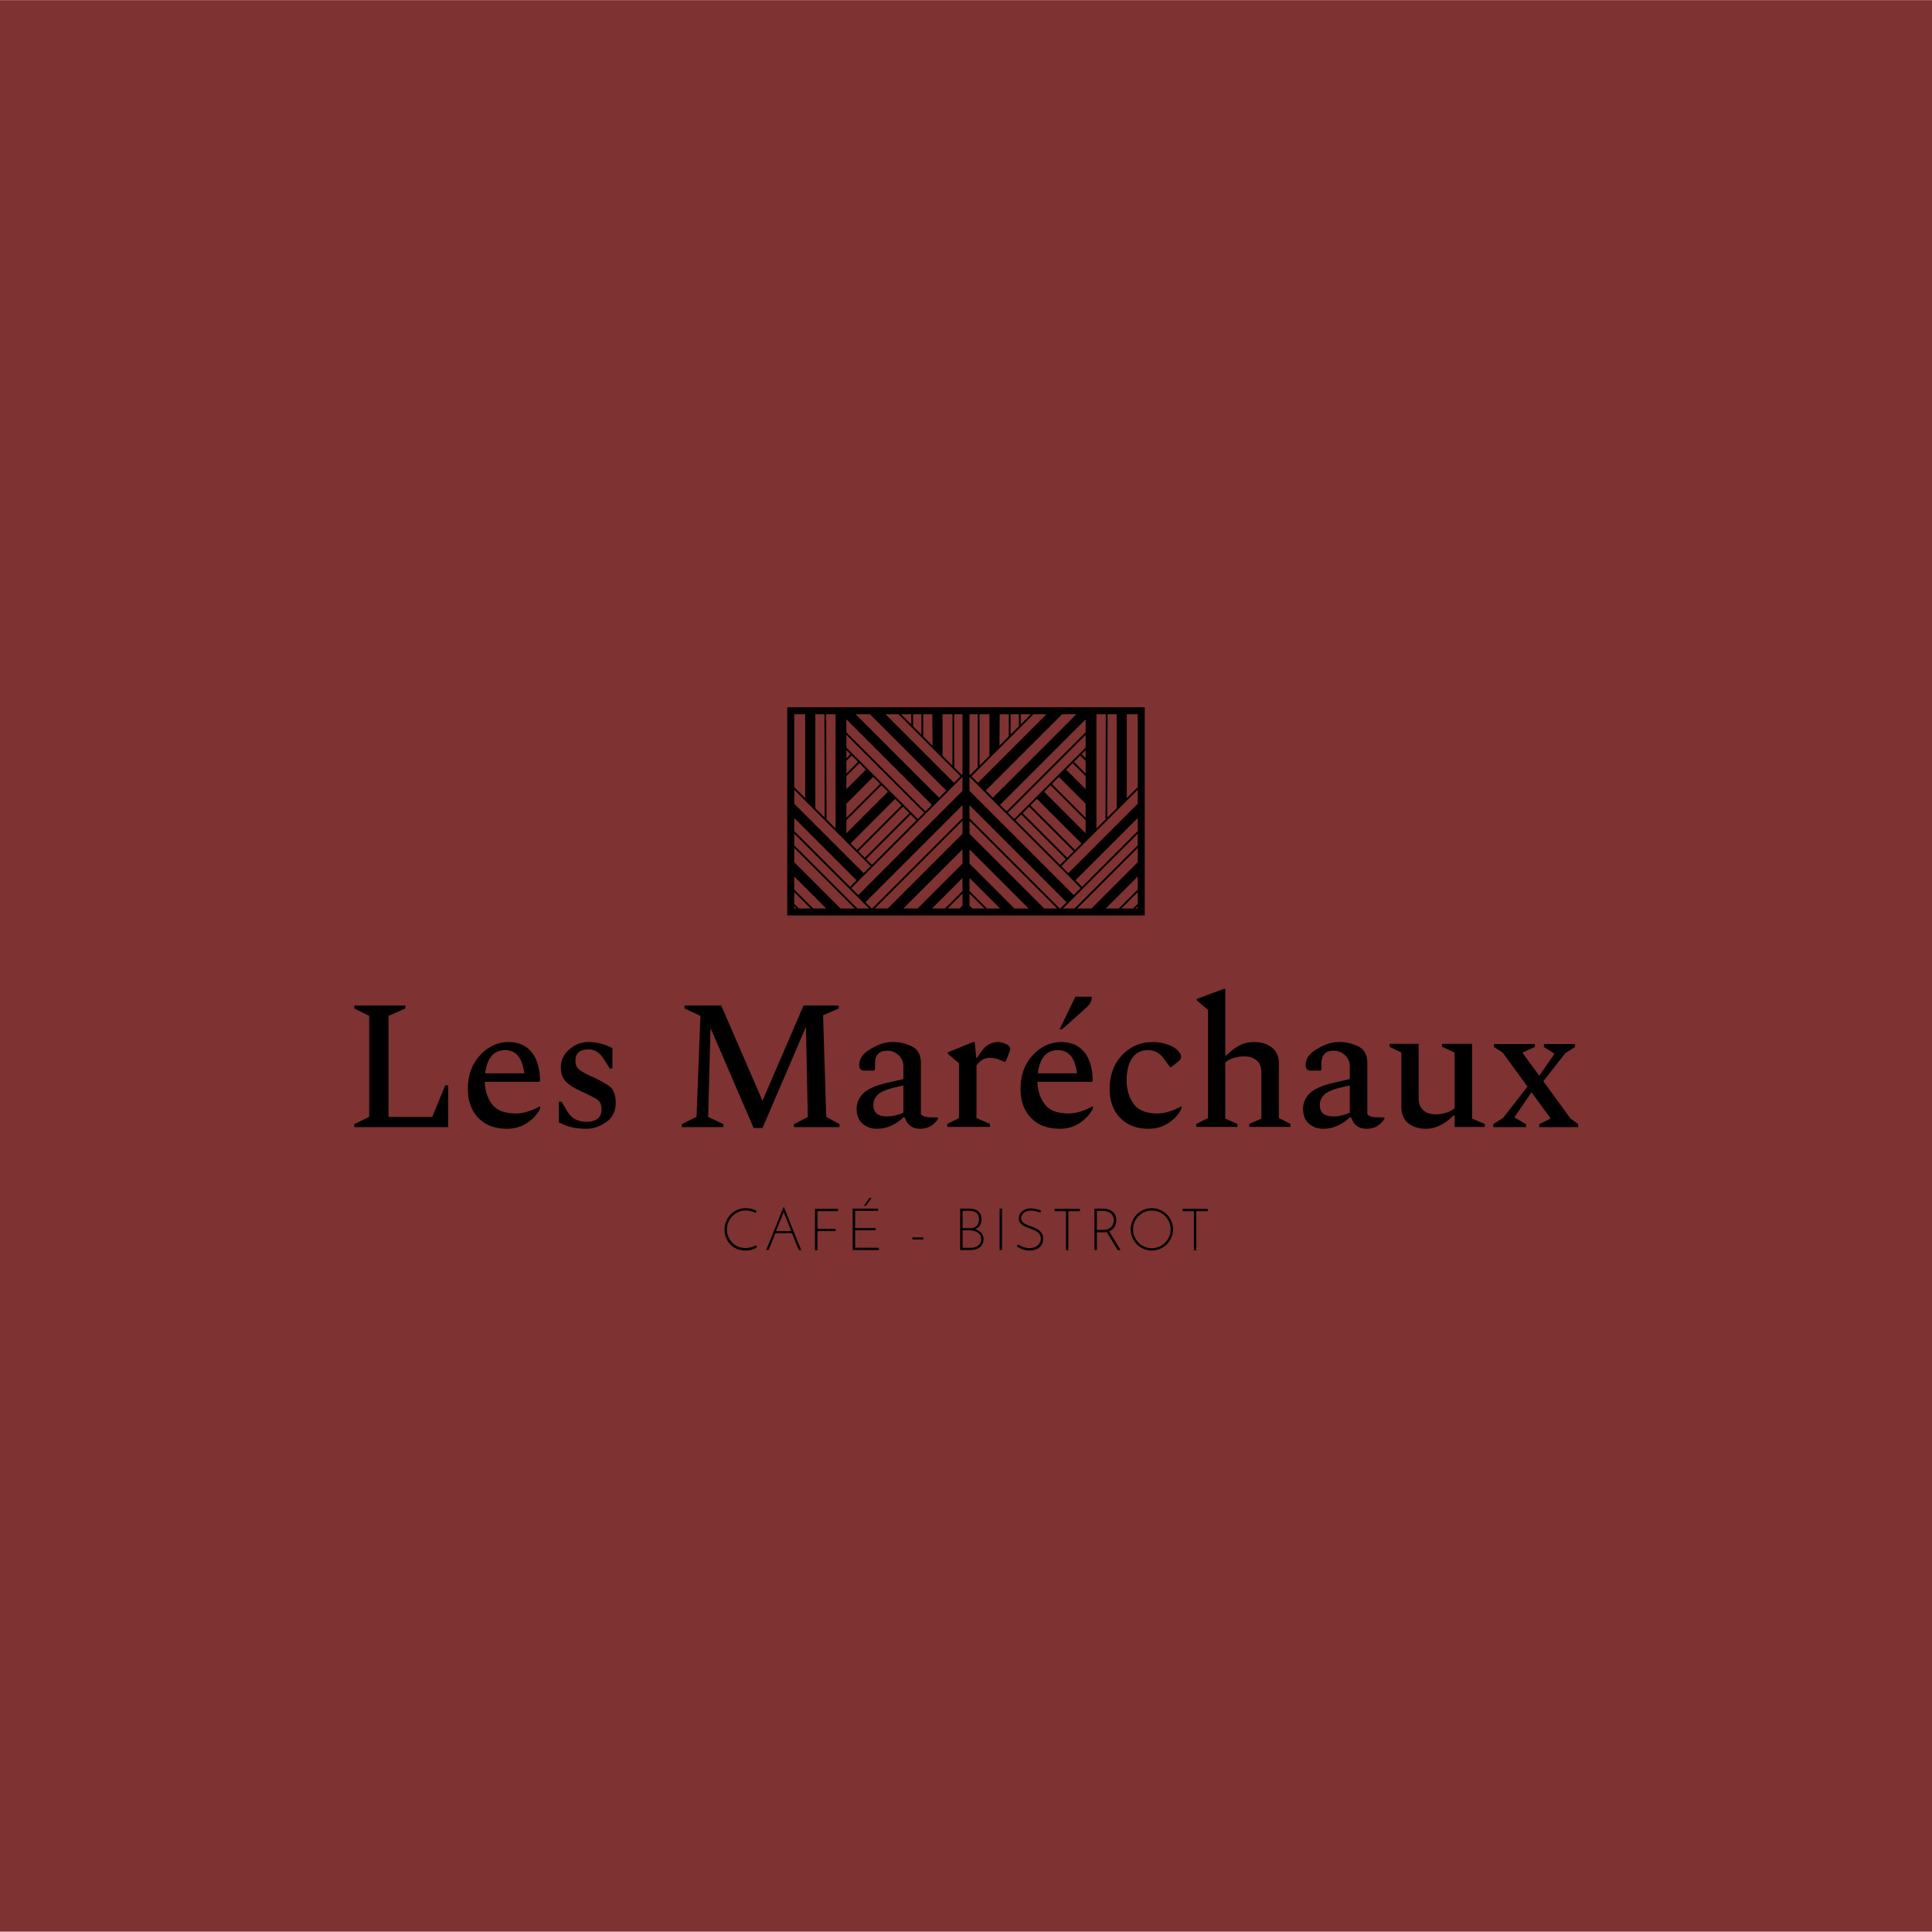 <?xml version="1.0" encoding="UTF-8" standalone="no"?>
<!-- Generator: Adobe Illustrator 16.0.0, SVG Export Plug-In . SVG Version: 6.00 Build 0)  -->

<svg
   xmlns:dc="http://purl.org/dc/elements/1.1/"
   xmlns:cc="http://creativecommons.org/ns#"
   xmlns:rdf="http://www.w3.org/1999/02/22-rdf-syntax-ns#"
   xmlns:svg="http://www.w3.org/2000/svg"
   xmlns="http://www.w3.org/2000/svg"
   xmlns:sodipodi="http://sodipodi.sourceforge.net/DTD/sodipodi-0.dtd"
   xmlns:inkscape="http://www.inkscape.org/namespaces/inkscape"
   version="1.1"
   id="Layer_1"
   x="0px"
   y="0px"
   width="600"
   height="600"
   viewBox="0 0 600 600"
   enable-background="new 0 0 542 386"
   xml:space="preserve"
   sodipodi:docname="mar-logo.svg"
   inkscape:version="0.92.1 r15371"><defs
     id="defs60" /><sodipodi:namedview
     pagecolor="#ffffff"
     bordercolor="#666666"
     borderopacity="1"
     objecttolerance="10"
     gridtolerance="10"
     guidetolerance="10"
     inkscape:pageopacity="0"
     inkscape:pageshadow="2"
     inkscape:window-width="1920"
     inkscape:window-height="1080"
     id="namedview58"
     showgrid="false"
     inkscape:zoom="0.86464871"
     inkscape:cx="444.94296"
     inkscape:cy="227.5322"
     inkscape:window-x="3840"
     inkscape:window-y="0"
     inkscape:window-maximized="0"
     inkscape:current-layer="Layer_1_1_" /><g
     id="Layer_1_1_"
     transform="matrix(1.111,0,0,1.554,0,0.04)"><rect
       x="0"
       width="542"
       height="386"
       id="rect2"
       y="0"
       style="fill:#7e3232;fill-opacity:1" /></g><g
     id="Layer_3"
     display="none"
     style="display:none"
     transform="translate(0,214)" /><g
     id="Layer_2"
     transform="translate(0,214)" /><polygon
     points="108.118,236.732 108.118,235.944 112.112,233.971 112.112,206.946 108.118,204.973 108.118,204.184 121.779,204.184 121.779,204.973 117.291,206.946 117.291,234.021 128.978,234.021 132.48,225.538 133.269,225.538 133.269,236.732 "
     id="polygon7"
     style="fill:#000000;fill-opacity:1"
     transform="matrix(1.16,0,0,1.16,-15.391,75.423)" /><path
     d="m 157.413,350.55 c -3.737,0 -6.691,-1.125 -8.865,-3.375 -2.172,-2.249 -3.26,-5.243 -3.26,-8.979 0,-4.271 1.266,-7.769 3.804,-10.496 2.535,-2.727 5.48,-4.089 8.836,-4.089 3.051,0 5.433,1.039 7.15,3.117 1.715,2.078 2.592,5.06 2.63,8.95 l -0.286,0.286 h -16.872 c 0.038,2.631 0.772,4.929 2.202,6.891 1.43,1.965 3.918,2.946 7.464,2.946 2.172,0 4.632,-0.724 7.378,-2.173 h 0.17 v 0.688 c -0.915,1.754 -2.268,3.23 -4.06,4.431 -1.793,1.2 -3.888,1.802 -6.292,1.802 m -0.515,-24.425 c -3.547,0 -5.625,2.403 -6.234,7.208 h 12.182 c -0.38,-2.592 -1.067,-4.442 -2.059,-5.548 -0.992,-1.104 -2.288,-1.66 -3.89,-1.66"
     id="path9"
     inkscape:connector-curvature="0"
     style="fill:#000000;stroke-width:1.16;fill-opacity:1" /><path
     d="m 182.237,350.549 c -1.83,0 -3.404,-0.162 -4.719,-0.486 -1.315,-0.322 -2.641,-0.829 -3.974,-1.516 v -6.405 h 0.857 l 1.83,3.088 c 1.258,2.098 3.203,3.146 5.835,3.146 3.164,0 4.747,-1.297 4.747,-3.89 0,-1.525 -0.564,-2.612 -1.687,-3.261 -1.125,-0.648 -2.736,-1.449 -4.833,-2.402 -1.983,-0.877 -3.498,-1.849 -4.547,-2.918 -1.048,-1.067 -1.573,-2.535 -1.573,-4.404 0,-2.211 0.877,-4.079 2.63,-5.605 1.755,-1.524 3.719,-2.288 5.893,-2.288 1.372,0 2.667,0.162 3.888,0.486 1.221,0.324 2.422,0.792 3.605,1.401 v 6.35 h -0.8 l -1.888,-2.972 c -1.26,-1.984 -2.802,-2.975 -4.633,-2.975 -2.783,0 -4.175,1.183 -4.175,3.547 0,1.221 0.438,2.164 1.316,2.831 0.876,0.667 2.287,1.421 4.232,2.259 1.639,0.764 3.211,1.62 4.719,2.574 1.505,0.953 2.258,2.766 2.258,5.433 0,2.594 -0.992,4.575 -2.974,5.951 -1.982,1.37 -3.985,2.056 -6.005,2.056"
     id="path11"
     inkscape:connector-curvature="0"
     style="fill:#000000;stroke-width:1.16;fill-opacity:1" /><polygon
     points="238.017,236.732 225.835,236.732 225.835,235.944 229.534,234.021 229.041,209.904 217.404,236.979 215.034,236.979 203.495,210.201 202.854,234.021 206.948,235.944 206.948,236.732 195.802,236.732 195.802,235.944 199.747,233.971 200.782,206.946 196.541,204.973 196.541,204.184 206.356,204.184 217.404,229.681 228.401,204.184 237.821,204.184 237.821,204.973 233.627,206.798 234.467,233.971 238.017,235.944 "
     id="polygon13"
     style="fill:#000000;fill-opacity:1"
     transform="matrix(1.16,0,0,1.16,-15.391,75.423)" /><path
     d="m 272.376,350.549 c -1.83,0 -3.346,-0.543 -4.547,-1.628 -1.2,-1.087 -1.8,-2.584 -1.8,-4.491 0,-1.866 0.676,-3.479 2.03,-4.833 1.353,-1.353 3.708,-2.432 7.064,-3.232 l 5.433,-1.257 v -4.005 c 0,-1.372 -0.506,-2.516 -1.517,-3.432 -1.01,-0.915 -2.183,-1.373 -3.516,-1.373 -2.518,0 -3.775,1.355 -3.775,4.061 v 1.83 l -0.286,0.285 h -3.146 c -0.992,0 -1.486,-0.553 -1.486,-1.658 0,-1.908 1.047,-3.507 3.145,-4.805 1.144,-0.724 2.307,-1.306 3.489,-1.744 1.182,-0.438 2.44,-0.658 3.776,-0.658 2.211,0 4.222,0.466 6.033,1.402 1.81,0.935 2.717,2.622 2.717,5.061 v 15.957 c 0.572,0.648 1.6,0.972 3.088,0.972 h 2.002 l 0.23,0.115 v 0.343 c -0.458,0.803 -1.155,1.517 -2.089,2.146 -0.935,0.629 -2.068,0.943 -3.403,0.943 -2.48,0 -4.1,-1.181 -4.862,-3.547 h -0.4 c -0.992,0.992 -2.202,1.831 -3.632,2.519 -1.43,0.684 -2.946,1.028 -4.547,1.028 m -1.144,-7.378 c 0,2.365 1.392,3.548 4.175,3.548 1.602,0 3.317,-0.382 5.148,-1.145 v -8.465 c -4.118,0.8 -6.701,1.689 -7.751,2.659 -1.048,0.972 -1.573,2.106 -1.573,3.403"
     id="path15"
     inkscape:connector-curvature="0"
     style="fill:#000000;stroke-width:1.16;fill-opacity:1" /><path
     d="m 294.168,349.976 v -0.914 l 3.66,-1.831 v -17.042 l -3.489,-2.919 v -0.458 l 7.893,-3.202 h 0.458 l 0.514,4.917 h 0.228 c 1.335,-2.173 2.498,-3.537 3.49,-4.089 0.992,-0.553 1.982,-0.828 2.975,-0.828 0.647,0 1.352,0.152 2.115,0.457 1.142,0.42 1.715,0.953 1.715,1.602 0,0.343 -0.075,0.687 -0.228,1.03 l -1.2,3.032 h -0.401 l -2.001,-0.799 c -0.725,-0.268 -1.583,-0.402 -2.575,-0.402 -1.64,0 -2.993,0.782 -4.061,2.344 v 16.357 l 4.175,1.831 v 0.914 h -13.269 z"
     id="path17"
     inkscape:connector-curvature="0"
     style="fill:#000000;stroke-width:1.16;fill-opacity:1" /><path
     d="m 329.054,350.549 c -3.738,0 -6.692,-1.124 -8.866,-3.373 -2.172,-2.25 -3.259,-5.243 -3.259,-8.979 0,-4.273 1.266,-7.77 3.802,-10.497 2.538,-2.727 5.482,-4.089 8.836,-4.089 3.051,0 5.436,1.039 7.15,3.117 1.716,2.078 2.593,5.061 2.631,8.952 l -0.285,0.286 h -16.873 c 0.037,2.63 0.772,4.929 2.201,6.89 1.431,1.965 3.918,2.946 7.465,2.946 2.172,0 4.632,-0.724 7.377,-2.173 h 0.172 v 0.687 c -0.915,1.756 -2.268,3.231 -4.06,4.433 -1.791,1.199 -3.888,1.8 -6.291,1.8 m -0.514,-24.423 c -3.548,0 -5.626,2.404 -6.234,7.208 h 12.182 c -0.382,-2.592 -1.067,-4.442 -2.059,-5.548 -0.992,-1.105 -2.288,-1.66 -3.89,-1.66 m 0.514,-6.461 4.919,-10.124 h 5.091 c 0,0.608 -0.133,1.202 -0.401,1.771 -0.266,0.572 -0.799,1.202 -1.602,1.888 l -7.207,6.463 h -0.8 z"
     id="path19"
     inkscape:connector-curvature="0"
     style="fill:#000000;stroke-width:1.16;fill-opacity:1" /><path
     d="m 356.68,350.549 c -3.697,0 -6.635,-1.124 -8.808,-3.374 -2.173,-2.249 -3.26,-5.243 -3.26,-8.978 0,-4.273 1.277,-7.77 3.832,-10.497 2.555,-2.727 5.757,-4.089 9.61,-4.089 1.6,0 3.124,0.257 4.574,0.772 1.449,0.514 2.554,1.192 3.317,2.03 0.572,0.687 0.858,1.258 0.858,1.715 0,0.496 -0.228,0.953 -0.685,1.375 l -2.346,1.886 h -0.4 l -1.944,-2.631 c -0.573,-0.799 -1.26,-1.439 -2.061,-1.915 -0.8,-0.477 -1.81,-0.717 -3.03,-0.717 -2.021,0 -3.601,0.841 -4.747,2.518 -1.145,1.679 -1.715,3.986 -1.715,6.92 0,2.67 0.695,5.044 2.089,7.122 1.391,2.078 3.878,3.117 7.463,3.117 2.211,0 4.652,-0.724 7.322,-2.173 h 0.17 v 0.687 c -0.878,1.755 -2.213,3.231 -4.005,4.433 -1.791,1.198 -3.869,1.799 -6.233,1.799"
     id="path21"
     inkscape:connector-curvature="0"
     style="fill:#000000;stroke-width:1.16;fill-opacity:1" /><path
     d="m 371.493,349.976 v -0.914 l 3.659,-1.831 v -33.631 l -3.489,-2.917 v -0.457 l 8.465,-3.148 h 0.4 v 20.762 h 0.228 c 1.449,-1.41 2.841,-2.468 4.177,-3.174 1.333,-0.705 2.838,-1.057 4.517,-1.057 2.212,0 4.052,0.561 5.52,1.686 1.468,1.125 2.202,2.814 2.202,5.061 v 16.872 l 3.602,1.831 v 0.914 h -12.813 v -0.914 l 3.775,-1.66 v -14.412 c 0,-1.64 -0.496,-2.87 -1.486,-3.69 -0.992,-0.82 -2.268,-1.23 -3.833,-1.23 -0.952,0 -2.002,0.153 -3.146,0.458 -1.142,0.307 -2.056,0.782 -2.745,1.43 v 17.444 l 3.776,1.66 v 0.914 h -12.812 z"
     id="path23"
     inkscape:connector-curvature="0"
     style="fill:#000000;stroke-width:1.16;fill-opacity:1" /><path
     d="m 411.015,350.549 c -1.83,0 -3.346,-0.543 -4.547,-1.628 -1.2,-1.087 -1.8,-2.584 -1.8,-4.491 0,-1.866 0.676,-3.479 2.03,-4.833 1.353,-1.353 3.707,-2.432 7.064,-3.232 l 5.433,-1.257 v -4.005 c 0,-1.372 -0.506,-2.516 -1.517,-3.432 -1.01,-0.915 -2.183,-1.373 -3.516,-1.373 -2.518,0 -3.775,1.355 -3.775,4.061 v 1.83 l -0.286,0.285 h -3.146 c -0.99,0 -1.486,-0.553 -1.486,-1.658 0,-1.908 1.047,-3.507 3.145,-4.805 1.144,-0.724 2.307,-1.306 3.49,-1.744 1.182,-0.438 2.44,-0.658 3.776,-0.658 2.209,0 4.222,0.466 6.033,1.402 1.81,0.935 2.717,2.622 2.717,5.061 v 15.957 c 0.572,0.648 1.6,0.972 3.088,0.972 h 2.002 l 0.23,0.115 v 0.343 c -0.459,0.803 -1.155,1.517 -2.089,2.146 -0.936,0.629 -2.068,0.943 -3.404,0.943 -2.48,0 -4.1,-1.181 -4.861,-3.547 h -0.401 c -0.99,0.992 -2.201,1.831 -3.632,2.519 -1.429,0.684 -2.946,1.028 -4.547,1.028 m -1.144,-7.378 c 0,2.365 1.392,3.548 4.176,3.548 1.602,0 3.316,-0.382 5.147,-1.145 v -8.465 c -4.118,0.8 -6.7,1.689 -7.752,2.659 -1.048,0.972 -1.571,2.106 -1.571,3.403"
     id="path25"
     inkscape:connector-curvature="0"
     style="fill:#000000;stroke-width:1.16;fill-opacity:1" /><path
     d="m 442.873,350.549 c -2.25,0 -4.088,-0.572 -5.52,-1.715 -1.429,-1.144 -2.143,-2.822 -2.143,-5.033 v -16.931 l -3.663,-1.772 v -0.915 h 9.037 v 16.986 c 0,1.602 0.486,2.823 1.459,3.66 0.972,0.84 2.241,1.258 3.803,1.258 0.953,0 2.003,-0.161 3.146,-0.486 1.145,-0.322 2.059,-0.808 2.746,-1.457 v -17.276 l -3.89,-1.772 v -0.915 h 9.322 v 23.221 l 3.947,1.66 v 0.914 h -9.379 v -3.602 h -0.288 c -2.783,2.785 -5.643,4.176 -8.578,4.176"
     id="path27"
     inkscape:connector-curvature="0"
     style="fill:#000000;stroke-width:1.16;fill-opacity:1" /><polygon
     points="426.601,215.28 426.601,214.491 434.935,214.491 434.935,215.28 432.32,216.958 426.452,224.453 433.75,234.464 435.772,235.944 435.772,236.732 425.366,236.732 425.366,235.944 428.276,234.514 428.276,234.218 423.296,227.413 418.809,233.922 418.809,234.218 421.816,235.944 421.816,236.732 413.037,236.732 413.037,235.944 415.7,234.267 422.211,225.883 415.553,216.76 413.235,215.28 413.235,214.491 424.184,214.491 424.184,215.28 420.978,216.711 420.978,217.006 425.366,222.974 429.312,217.302 429.312,217.006 "
     id="polygon29"
     style="fill:#000000;fill-opacity:1"
     transform="matrix(1.16,0,0,1.16,-15.391,75.423)" /><g
     id="g4548"
     transform="matrix(1.114,0,0,1.114,-34.193,-35.351)"
     style="fill:#000000;fill-opacity:1"><path
       style="fill:#000000;stroke-width:1.16;fill-opacity:1"
       inkscape:connector-curvature="0"
       id="path31"
       d="m 241.71,379.487 c -0.382,0.24 -0.842,0.444 -1.381,0.612 -0.539,0.169 -1.147,0.254 -1.822,0.254 -0.883,0 -1.684,-0.155 -2.402,-0.466 -0.719,-0.311 -1.331,-0.732 -1.839,-1.266 -0.506,-0.533 -0.898,-1.154 -1.176,-1.863 -0.278,-0.707 -0.416,-1.453 -0.416,-2.239 0,-0.848 0.155,-1.636 0.465,-2.36 0.311,-0.725 0.735,-1.357 1.275,-1.896 0.539,-0.539 1.166,-0.961 1.88,-1.266 0.712,-0.305 1.479,-0.457 2.296,-0.457 0.587,0 1.149,0.072 1.683,0.219 0.533,0.147 0.99,0.346 1.372,0.596 -0.065,0.1 -0.114,0.177 -0.147,0.237 -0.033,0.061 -0.093,0.162 -0.179,0.304 -0.382,-0.24 -0.81,-0.42 -1.283,-0.54 -0.475,-0.121 -0.946,-0.179 -1.414,-0.179 -0.731,0 -1.417,0.139 -2.059,0.415 -0.644,0.278 -1.203,0.659 -1.676,1.144 -0.474,0.485 -0.849,1.048 -1.127,1.692 -0.278,0.643 -0.418,1.33 -0.418,2.059 0,0.687 0.123,1.342 0.369,1.968 0.244,0.627 0.593,1.177 1.045,1.653 0.452,0.472 0.996,0.85 1.634,1.134 0.638,0.284 1.343,0.426 2.117,0.426 0.598,0 1.149,-0.079 1.65,-0.238 0.501,-0.158 0.915,-0.34 1.242,-0.546 z" /><path
       style="fill:#000000;stroke-width:1.16;fill-opacity:1"
       inkscape:connector-curvature="0"
       id="path33"
       d="m 253.378,380.222 c -0.283,-0.685 -0.586,-1.427 -0.908,-2.222 -0.32,-0.796 -0.644,-1.618 -0.971,-2.468 h -4.675 c -0.326,0.85 -0.647,1.672 -0.964,2.468 -0.315,0.796 -0.615,1.537 -0.899,2.222 h -0.685 c 0.228,-0.533 0.475,-1.126 0.743,-1.78 0.267,-0.654 0.544,-1.341 0.833,-2.059 0.289,-0.718 0.58,-1.452 0.874,-2.199 0.293,-0.747 0.586,-1.479 0.874,-2.199 0.289,-0.717 0.567,-1.408 0.834,-2.066 0.266,-0.66 0.514,-1.256 0.743,-1.79 0.218,0.533 0.459,1.13 0.727,1.79 0.267,0.658 0.544,1.349 0.833,2.066 0.289,0.719 0.581,1.452 0.874,2.199 0.295,0.747 0.586,1.48 0.874,2.199 0.289,0.719 0.566,1.404 0.834,2.059 0.266,0.654 0.515,1.247 0.743,1.78 z m -4.363,-10.182 c -0.306,0.719 -0.62,1.496 -0.948,2.329 -0.328,0.835 -0.666,1.692 -1.014,2.576 h 4.216 c -0.337,-0.884 -0.673,-1.741 -1.004,-2.576 -0.333,-0.833 -0.646,-1.61 -0.939,-2.329 l -0.147,-0.473 c -0.022,0.087 -0.049,0.174 -0.082,0.261 -0.033,0.089 -0.059,0.158 -0.081,0.212" /><polygon
       transform="matrix(1.16,0,0,1.16,-15.391,75.423)"
       style="fill:#000000;fill-opacity:1"
       id="polygon35"
       points="235.593,262.812 235.593,252.85 241.115,252.85 241.115,253.399 236.184,253.399 236.184,257.654 240.567,257.654 240.567,258.205 236.184,258.205 236.184,262.812 " /><path
       style="fill:#000000;stroke-width:1.16;fill-opacity:1"
       inkscape:connector-curvature="0"
       id="path37"
       d="m 268.397,380.222 v -11.554 h 7.076 v 0.62 h -6.39 v 4.806 h 5.736 v 0.622 h -5.736 v 4.868 h 6.619 v 0.638 z m 3.168,-12.338 c 0.252,-0.361 0.499,-0.721 0.745,-1.087 0.245,-0.365 0.492,-0.727 0.742,-1.088 h 0.62 l -1.617,2.173 H 271.565 Z" /><rect
       style="fill:#000000;stroke-width:1.16;fill-opacity:1"
       id="rect39"
       height="0.572"
       width="3.022"
       y="376.693"
       x="285.047" /><path
       style="fill:#000000;stroke-width:1.16;fill-opacity:1"
       inkscape:connector-curvature="0"
       id="path41"
       d="m 298.365,380.222 v -11.554 h 2.485 c 0.51,0 0.981,0.054 1.406,0.165 0.424,0.109 0.786,0.28 1.087,0.514 0.299,0.234 0.533,0.539 0.703,0.915 0.168,0.376 0.253,0.832 0.253,1.365 0,0.315 -0.033,0.618 -0.099,0.906 -0.064,0.29 -0.17,0.556 -0.318,0.803 -0.147,0.245 -0.341,0.459 -0.58,0.645 -0.24,0.184 -0.529,0.326 -0.866,0.423 0.315,0.066 0.62,0.172 0.915,0.319 0.296,0.147 0.557,0.335 0.786,0.564 0.227,0.228 0.409,0.504 0.546,0.826 0.137,0.32 0.204,0.689 0.204,1.102 0,0.502 -0.101,0.941 -0.3,1.316 -0.203,0.376 -0.47,0.689 -0.803,0.939 -0.332,0.252 -0.712,0.441 -1.142,0.564 -0.43,0.125 -0.873,0.188 -1.333,0.188 h -2.945 z m 0.688,-10.933 v 4.837 h 2.173 c 0.786,0 1.38,-0.233 1.79,-0.702 0.411,-0.469 0.612,-1.068 0.612,-1.798 0,-0.414 -0.064,-0.768 -0.196,-1.062 -0.13,-0.295 -0.31,-0.537 -0.538,-0.727 -0.23,-0.19 -0.506,-0.329 -0.825,-0.415 -0.324,-0.088 -0.674,-0.132 -1.055,-0.132 h -1.961 z m 0,5.425 v 4.886 h 2.206 c 0.404,0 0.785,-0.049 1.145,-0.147 0.358,-0.099 0.676,-0.247 0.946,-0.45 0.271,-0.202 0.487,-0.455 0.647,-0.76 0.157,-0.305 0.237,-0.656 0.237,-1.062 0,-0.435 -0.093,-0.808 -0.277,-1.119 -0.187,-0.31 -0.431,-0.566 -0.735,-0.768 -0.307,-0.202 -0.655,-0.349 -1.047,-0.442 -0.391,-0.092 -0.794,-0.138 -1.21,-0.138 z" /><rect
       style="fill:#000000;stroke-width:1.16;fill-opacity:1"
       id="rect43"
       height="11.554"
       width="0.669"
       y="368.669"
       x="309.364" /><path
       style="fill:#000000;stroke-width:1.16;fill-opacity:1"
       inkscape:connector-curvature="0"
       id="path45"
       d="m 320.95,369.241 -0.246,0.539 c -0.337,-0.14 -0.743,-0.269 -1.218,-0.384 -0.473,-0.115 -0.938,-0.17 -1.396,-0.17 -0.413,0 -0.79,0.057 -1.127,0.17 -0.337,0.114 -0.625,0.267 -0.858,0.458 -0.234,0.191 -0.413,0.414 -0.54,0.67 -0.124,0.256 -0.188,0.531 -0.188,0.826 0,0.349 0.088,0.643 0.262,0.883 0.174,0.239 0.407,0.447 0.697,0.62 0.288,0.174 0.615,0.329 0.979,0.465 0.366,0.137 0.741,0.275 1.128,0.416 0.386,0.141 0.762,0.303 1.128,0.482 0.364,0.179 0.691,0.398 0.98,0.653 0.289,0.255 0.521,0.56 0.695,0.916 0.174,0.353 0.263,0.786 0.263,1.298 0,0.502 -0.09,0.953 -0.27,1.358 -0.179,0.401 -0.438,0.745 -0.776,1.028 -0.337,0.284 -0.741,0.502 -1.21,0.654 -0.469,0.152 -0.99,0.228 -1.568,0.228 -0.459,0 -0.874,-0.044 -1.25,-0.131 -0.377,-0.085 -0.712,-0.193 -1.006,-0.318 -0.295,-0.125 -0.547,-0.249 -0.76,-0.376 -0.213,-0.124 -0.379,-0.22 -0.499,-0.286 l 0.327,-0.603 c 0.173,0.119 0.384,0.242 0.63,0.365 0.245,0.125 0.506,0.24 0.783,0.343 0.28,0.104 0.571,0.188 0.874,0.255 0.305,0.065 0.611,0.097 0.915,0.097 0.349,0 0.709,-0.051 1.08,-0.157 0.369,-0.103 0.707,-0.262 1.012,-0.472 0.306,-0.213 0.557,-0.485 0.752,-0.818 0.196,-0.333 0.295,-0.727 0.295,-1.185 0,-0.435 -0.087,-0.805 -0.261,-1.111 -0.175,-0.305 -0.408,-0.562 -0.697,-0.776 -0.288,-0.213 -0.615,-0.398 -0.98,-0.556 -0.364,-0.159 -0.74,-0.308 -1.127,-0.45 -0.386,-0.141 -0.762,-0.289 -1.128,-0.442 -0.364,-0.153 -0.692,-0.332 -0.981,-0.539 -0.289,-0.208 -0.521,-0.451 -0.694,-0.735 -0.175,-0.283 -0.263,-0.632 -0.263,-1.046 0,-0.382 0.08,-0.743 0.237,-1.087 0.158,-0.342 0.382,-0.644 0.67,-0.899 0.289,-0.255 0.634,-0.457 1.038,-0.604 0.405,-0.146 0.849,-0.219 1.34,-0.219 0.251,0 0.516,0.019 0.794,0.057 0.276,0.038 0.552,0.087 0.825,0.147 0.271,0.06 0.525,0.128 0.758,0.204 0.234,0.076 0.428,0.153 0.581,0.228" /><polygon
       transform="matrix(1.16,0,0,1.16,-15.391,75.423)"
       style="fill:#000000;fill-opacity:1"
       id="polygon47"
       points="295.912,262.812 295.912,253.413 293.18,253.413 293.18,252.85 299.252,252.85 299.252,253.413 296.49,253.413 296.49,262.812 " /><path
       style="fill:#000000;stroke-width:1.16;fill-opacity:1"
       inkscape:connector-curvature="0"
       id="path49"
       d="m 335.787,380.222 v -11.554 h 2.567 c 0.404,0 0.813,0.06 1.234,0.18 0.419,0.121 0.799,0.308 1.144,0.564 0.343,0.256 0.622,0.589 0.841,0.996 0.218,0.411 0.327,0.901 0.327,1.479 0,0.643 -0.159,1.25 -0.473,1.822 -0.317,0.571 -0.822,0.999 -1.522,1.282 0.075,0.121 0.203,0.325 0.376,0.614 0.175,0.289 0.371,0.611 0.589,0.972 0.218,0.36 0.448,0.739 0.688,1.135 0.239,0.4 0.464,0.771 0.677,1.12 0.212,0.35 0.395,0.648 0.547,0.898 0.152,0.252 0.256,0.415 0.311,0.491 h -0.816 c -0.043,-0.065 -0.132,-0.212 -0.269,-0.441 -0.137,-0.228 -0.3,-0.501 -0.489,-0.818 -0.191,-0.314 -0.399,-0.654 -0.622,-1.022 -0.224,-0.364 -0.441,-0.721 -0.654,-1.07 -0.213,-0.347 -0.408,-0.671 -0.589,-0.972 -0.177,-0.299 -0.322,-0.536 -0.433,-0.711 -0.153,0.022 -0.307,0.041 -0.464,0.058 -0.16,0.017 -0.324,0.024 -0.5,0.024 h -1.781 v 4.952 h -0.688 z m 0.687,-5.605 h 1.799 c 0.578,0 1.057,-0.095 1.437,-0.285 0.382,-0.19 0.685,-0.428 0.907,-0.71 0.224,-0.284 0.378,-0.587 0.466,-0.908 0.087,-0.32 0.131,-0.612 0.131,-0.874 0,-0.348 -0.071,-0.675 -0.206,-0.98 -0.135,-0.306 -0.332,-0.571 -0.588,-0.8 -0.255,-0.23 -0.564,-0.411 -0.924,-0.549 -0.358,-0.136 -0.762,-0.204 -1.208,-0.204 h -1.814 v 5.311 z" /><path
       style="fill:#000000;stroke-width:1.16;fill-opacity:1"
       inkscape:connector-curvature="0"
       id="path51"
       d="m 345.904,374.454 c 0,-0.816 0.155,-1.582 0.464,-2.295 0.312,-0.712 0.729,-1.338 1.258,-1.88 0.529,-0.539 1.149,-0.964 1.864,-1.275 0.713,-0.31 1.478,-0.465 2.295,-0.465 0.818,0 1.585,0.157 2.304,0.465 0.72,0.311 1.349,0.735 1.887,1.275 0.539,0.542 0.964,1.168 1.276,1.88 0.312,0.713 0.465,1.479 0.465,2.295 0,0.816 -0.154,1.583 -0.465,2.295 -0.312,0.713 -0.736,1.337 -1.276,1.871 -0.538,0.535 -1.167,0.956 -1.887,1.266 -0.719,0.312 -1.487,0.466 -2.304,0.466 -0.816,0 -1.581,-0.155 -2.295,-0.466 -0.714,-0.311 -1.335,-0.732 -1.864,-1.266 -0.529,-0.533 -0.946,-1.157 -1.258,-1.871 -0.31,-0.712 -0.464,-1.479 -0.464,-2.295 m 0.668,0.016 c 0,0.719 0.137,1.398 0.411,2.035 0.273,0.637 0.645,1.192 1.119,1.668 0.474,0.475 1.024,0.849 1.65,1.127 0.626,0.278 1.299,0.416 2.018,0.416 0.72,0 1.399,-0.139 2.042,-0.416 0.645,-0.277 1.204,-0.652 1.684,-1.127 0.479,-0.474 0.858,-1.031 1.135,-1.668 0.277,-0.638 0.415,-1.321 0.415,-2.052 0,-0.719 -0.138,-1.4 -0.415,-2.042 -0.277,-0.644 -0.654,-1.202 -1.128,-1.676 -0.474,-0.473 -1.03,-0.849 -1.667,-1.126 -0.638,-0.278 -1.315,-0.418 -2.034,-0.418 -0.719,0 -1.398,0.139 -2.035,0.418 -0.639,0.276 -1.192,0.655 -1.668,1.135 -0.476,0.48 -0.845,1.039 -1.119,1.674 -0.271,0.638 -0.408,1.322 -0.408,2.052" /><polygon
       transform="matrix(1.16,0,0,1.16,-15.391,75.423)"
       style="fill:#000000;fill-opacity:1"
       id="polygon53"
       points="326.657,262.812 326.657,253.413 323.925,253.413 323.925,252.85 329.997,252.85 329.997,253.413 327.235,253.413 327.235,262.812 " /></g><path
     d="M 355.507,256.717 V 219.647 h -54.43 -2.156 -54.429 v 37.071 l -0.003,0.003 0.003,0.005 v 27.583 h 54.429 2.156 54.43 v -27.583 l 0.005,-0.005 z m -62.796,-34.902 h 3.077 v 15.948 l -3.077,-3.078 z m -6.002,0 h 2.822 l 0.073,9.763 -2.895,-2.895 z m -3.136,0 h 2.57 v 6.303 l -2.57,-2.571 z m -0.567,0 v 3.167 l -3.166,-3.167 z m -3.966,0 19.259,19.258 -2.018,2.018 -21.276,-21.276 z m -8.876,0 23.696,23.696 -2.217,2.217 -25.914,-25.914 z m -7.315,0 h 0.017 l -0.017,0.035 z m 0,1.571 26.568,26.568 -2.017,2.017 -24.551,-24.551 z m 0,4.837 24.149,24.15 -1.972,1.972 -22.177,-22.177 z m 17.546,22.301 2.021,2.021 -13.834,13.831 -2.019,-2.02 z m -14.231,13.432 -2.018,-2.018 13.831,-13.832 2.019,2.019 z m 16.652,-11.012 1.806,1.806 -13.834,13.832 -1.805,-1.806 z m -19.966,-19.966 1.243,1.243 -1.243,1.243 z m 0,3.313 0.002,0.002 1.656,-1.657 1.961,1.961 -3.62,3.621 z m 0,4.755 4.034,-4.035 2.01,2.01 -6.044,6.046 z m 0,8.552 8.31,-8.311 2.173,2.173 -10.483,10.484 z m 0,5.155 10.887,-10.889 2.017,2.016 -12.903,12.903 z m -3.361,-32.94 v 35.468 l -2.804,-2.804 -0.097,-32.663 z m -6.285,0 h 2.818 l 0.095,32.095 -2.913,-2.911 z m -6.541,0 h 3.405 v 26.048 l -3.405,-3.407 z m 0,23.441 23.726,23.726 -2.176,2.176 -21.551,-21.551 z m 0,8.788 19.332,19.333 -2.026,2.026 -17.306,-17.308 z m 0,28.094 v -0.644 l 0.644,0.644 z m 1.445,0 -1.445,-1.445 v -3.636 l 5.08,5.081 z m 4.435,0 -5.88,-5.88 v -4.051 l 9.931,9.931 z m 8.487,0 -14.367,-14.367 v -4.438 l 18.804,18.806 z m 5.242,0 -19.609,-19.609 v -3.634 l 23.243,23.243 z m 32.637,0 h -0.109 l 0.109,-0.11 z m 0,-0.909 -0.91,0.909 h -3.711 l 4.622,-4.622 z m 0,-4.513 -5.422,5.422 h -4.052 l 9.474,-9.474 z m 0,-8.503 -13.925,13.925 h -4.436 l 18.361,-18.36 z m 0,-9.276 -23.201,23.201 h -4.036 l 27.237,-27.236 z m 0,-4.835 -28.036,28.036 h -0.167 l -1.943,-1.943 30.146,-30.146 z m 0,-8.487 -32.363,32.363 -2.177,-2.176 34.54,-34.539 z m 0,-5.15 -0.21,0.209 -2.346,-2.345 v -16.513 h 2.556 z m 45.069,-18.649 h 2.817 v 29.184 l -2.911,2.911 z m -3.468,0 h 2.902 l -0.096,32.663 -2.805,2.804 z m -3.359,0 v 0.035 l -0.019,-0.035 z m -19.566,30.731 2.019,-2.021 13.834,13.832 -2.02,2.02 z m 13.432,14.231 -1.807,1.806 -13.831,-13.832 1.805,-1.806 z m -11.012,-16.652 2.016,-2.019 13.834,13.832 -2.017,2.018 z m 4.242,-4.245 2.015,-2.016 10.889,10.889 v 4.03 z m 2.42,-2.419 2.172,-2.173 8.311,8.311 v 4.347 z m 4.437,-4.44 2.011,-2.01 4.035,4.035 v 4.021 z m 2.426,-2.424 1.96,-1.961 1.657,1.657 0.002,-0.002 v 3.927 z m 2.376,-2.376 1.242,-1.243 v 2.487 z m -20.934,20.123 -1.972,-1.972 24.149,-24.15 v 3.944 z m -2.375,-2.374 -2.016,-2.017 26.568,-26.568 v 4.034 z m 21.671,-30.156 -25.914,25.914 -2.217,-2.217 23.695,-23.696 z m -9.275,0 -21.277,21.276 -2.017,-2.018 19.257,-19.258 z m -8.004,0 h 3.167 l -3.167,3.167 z m -3.136,0 h 2.571 v 3.732 l -2.571,2.571 z m -3.388,0 h 2.823 v 6.868 l -2.894,2.895 z m -6.256,0 h 3.077 v 12.87 l -3.077,3.078 z m -3.122,0 h 2.555 v 16.513 l -2.344,2.345 -0.211,-0.209 z m 0,19.448 34.539,34.539 -2.176,2.176 -32.363,-32.363 z m 0,40.875 v -0.11 l 0.111,0.11 z m 0.909,0 -0.909,-0.909 v -3.712 l 4.623,4.622 z m 4.513,0 -5.422,-5.422 v -4.052 l 9.474,9.474 z m 8.503,0 -13.925,-13.925 v -4.435 l 18.36,18.36 z m 9.276,0 -23.201,-23.201 v -4.035 l 27.237,27.236 z m 4.835,0 -28.036,-28.036 v -4.052 l 30.146,30.146 -1.941,1.943 z m 24.21,0 h -0.645 l 0.645,-0.644 z m 0,-1.445 -1.443,1.445 h -3.637 l 5.08,-5.081 z m 0,-4.435 -5.879,5.88 h -4.051 l 9.93,-9.931 z m 0,-8.487 -14.367,14.367 h -4.438 l 18.806,-18.806 z m 0,-5.242 -19.608,19.609 h -3.635 l 23.243,-23.243 z m 0,-4.434 -17.307,17.308 -2.026,-2.026 19.333,-19.333 z m 0,-8.487 -21.551,21.551 -2.176,-2.176 23.726,-23.726 z m 0,-5.152 -3.406,3.407 v -26.048 h 3.406 z"
     id="path55"
     inkscape:connector-curvature="0"
     style="fill:#000000;stroke-width:1.16;fill-opacity:1" /></svg>